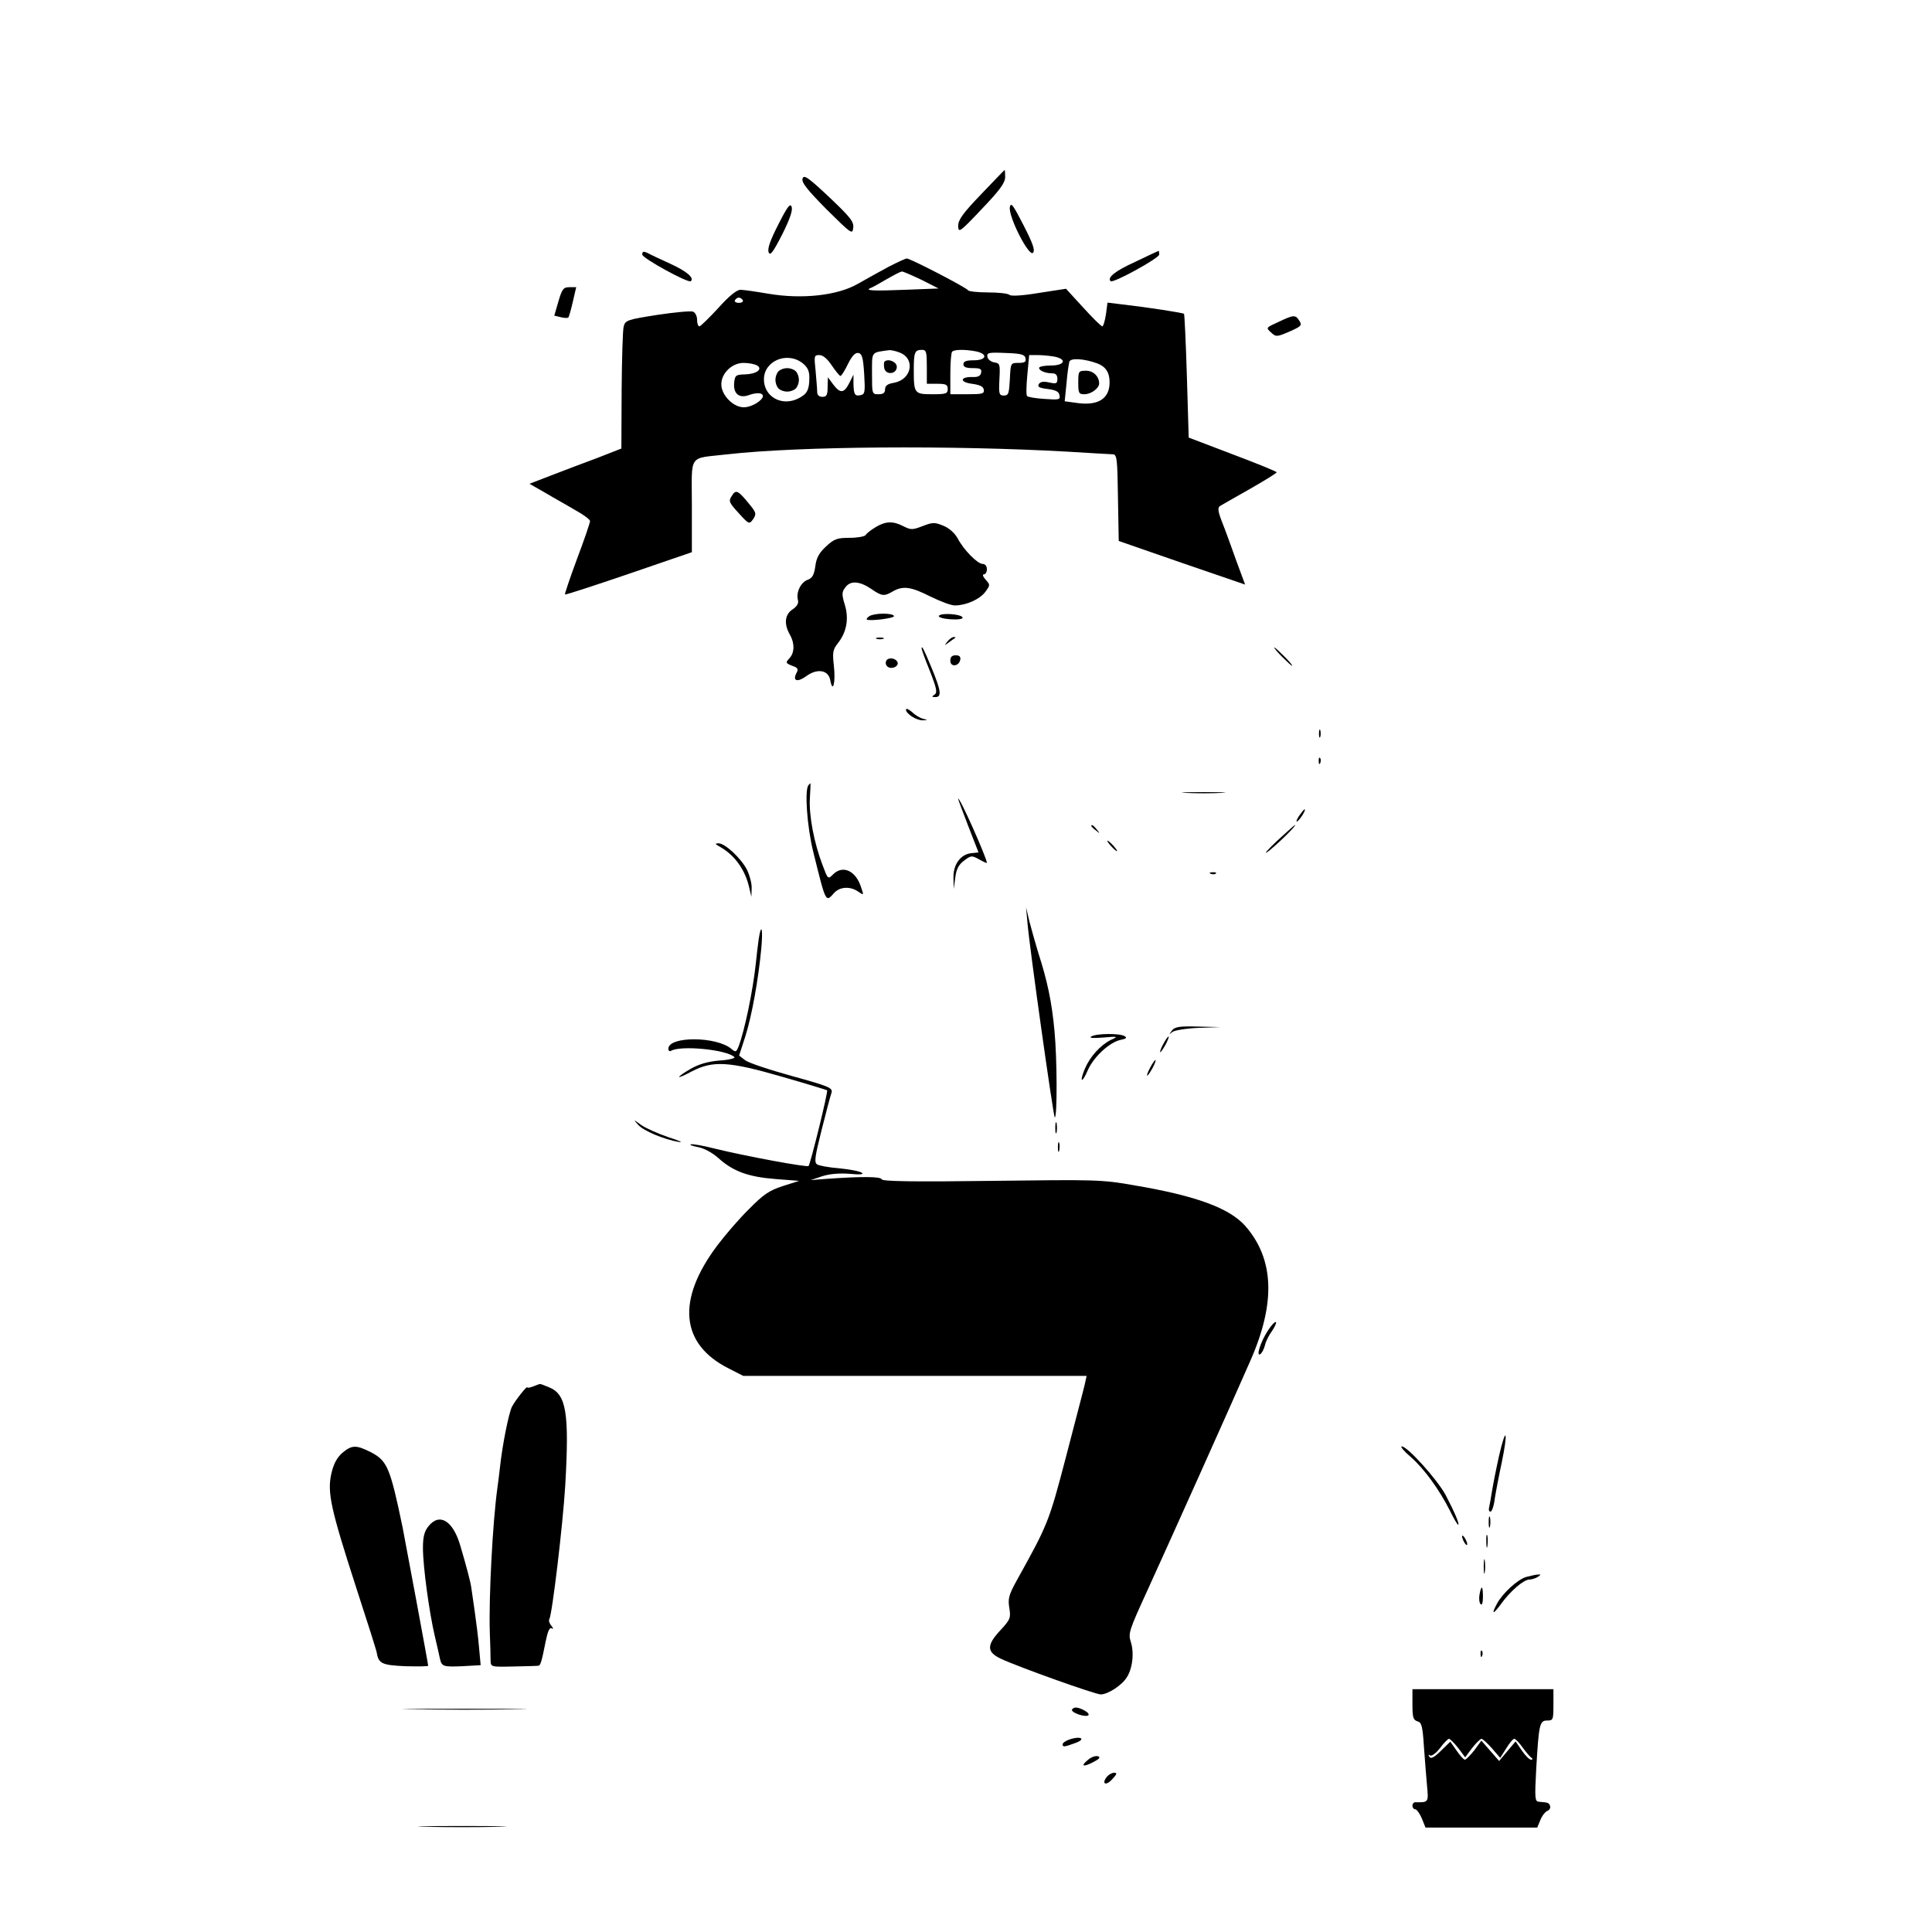<?xml version="1.0" standalone="no"?>
<!DOCTYPE svg PUBLIC "-//W3C//DTD SVG 20010904//EN"
 "http://www.w3.org/TR/2001/REC-SVG-20010904/DTD/svg10.dtd">
<svg version="1.0" xmlns="http://www.w3.org/2000/svg"
 width="740pt" height="740pt" viewBox="0 0 740 740"
 preserveAspectRatio="xMidYMid meet">

<g transform="translate(0,740) scale(0.1,-0.1)"
fill="#000000" stroke="none">
<path d="M3758 6656 c-71 -74 -88 -98 -88 -122 1 -27 6 -24 90 65 70 73 90
101 90 123 0 15 -1 27 -2 27 -2 -1 -42 -43 -90 -93z"/>
<path d="M3074 6716 c-5 -14 17 -42 92 -118 95 -94 99 -97 102 -71 3 24 -10
40 -92 118 -81 76 -97 87 -102 71z"/>
<path d="M2981 6540 c-31 -61 -42 -92 -37 -106 6 -15 16 -2 52 68 30 60 41 93
36 106 -5 15 -16 1 -51 -68z"/>
<path d="M3868 6607 c-7 -35 74 -194 89 -175 8 10 -1 36 -37 106 -39 76 -48
89 -52 69z"/>
<path d="M2460 6425 c0 -14 177 -111 186 -102 14 13 -16 38 -79 67 -40 18 -80
37 -89 42 -13 6 -18 5 -18 -7z"/>
<path d="M4348 6397 c-77 -35 -108 -60 -94 -74 9 -9 186 88 186 102 0 8 -1 15
-2 14 -2 0 -42 -19 -90 -42z"/>
<path d="M3405 6379 c-33 -18 -86 -47 -119 -66 -78 -45 -214 -60 -343 -38 -47
8 -95 15 -107 15 -14 0 -44 -24 -85 -70 -35 -38 -68 -70 -72 -70 -5 0 -9 11
-9 25 0 14 -7 28 -15 31 -8 4 -70 -2 -137 -12 -115 -18 -123 -21 -129 -44 -4
-14 -7 -125 -8 -246 l-1 -222 -92 -36 c-51 -19 -131 -49 -177 -67 l-83 -32 63
-36 c35 -21 88 -50 116 -67 29 -16 53 -34 53 -40 0 -6 -22 -71 -50 -145 -27
-73 -48 -135 -46 -136 2 -2 112 34 244 79 l242 83 0 177 c0 205 -17 180 137
198 274 31 861 35 1303 10 85 -5 163 -10 172 -10 16 0 18 -17 20 -166 l3 -166
242 -84 242 -83 -34 92 c-18 51 -42 117 -54 147 -16 41 -18 56 -8 62 6 4 58
33 114 65 56 32 103 61 103 64 0 3 -76 34 -169 69 l-168 64 -7 235 c-4 130 -9
237 -11 239 -4 4 -139 25 -236 36 l-57 7 -6 -45 c-4 -25 -10 -46 -14 -46 -4 0
-37 32 -73 72 l-66 72 -104 -16 c-66 -11 -108 -13 -113 -7 -6 5 -42 9 -82 9
-40 0 -74 4 -76 8 -3 9 -221 122 -235 122 -4 0 -35 -14 -68 -31z m125 -51 l65
-33 -130 -5 c-121 -5 -155 -3 -130 7 6 2 33 17 60 33 28 16 54 30 60 30 5 0
39 -15 75 -32z m-685 -78 c3 -5 -3 -10 -15 -10 -12 0 -18 5 -15 10 3 6 10 10
15 10 5 0 12 -4 15 -10z m600 -200 c62 -23 48 -103 -20 -116 -25 -4 -35 -11
-35 -25 0 -14 -7 -19 -25 -19 -25 0 -25 1 -25 79 0 87 -5 80 67 90 6 0 23 -3
38 -9z m105 -55 l0 -65 40 0 c33 0 40 -3 40 -20 0 -18 -7 -20 -59 -20 -69 0
-71 3 -71 94 0 68 4 76 32 76 16 0 18 -9 18 -65z m189 59 c46 -10 40 -34 -9
-34 -29 0 -40 -4 -40 -15 0 -11 11 -15 36 -15 28 0 35 -3 32 -17 -2 -13 -12
-18 -33 -17 -49 1 -50 -20 -2 -26 29 -4 43 -10 45 -22 3 -16 -5 -18 -62 -18
l-66 0 0 78 c0 43 3 82 7 85 8 9 51 9 92 1z m-429 -86 c4 -67 3 -78 -12 -81
-23 -6 -28 1 -29 42 l0 36 -16 -32 c-20 -40 -35 -41 -62 -5 l-20 27 -1 -37 c0
-31 -4 -38 -20 -38 -13 0 -20 7 -20 19 0 10 -3 46 -6 80 -6 58 -6 61 14 61 14
0 31 -14 48 -40 15 -22 30 -40 33 -40 4 0 17 21 29 46 16 32 28 44 40 42 14
-3 18 -18 22 -80z m618 60 c3 -14 -3 -18 -27 -18 -30 0 -30 0 -33 -62 -3 -55
-5 -63 -23 -63 -18 0 -20 6 -17 62 3 58 2 62 -20 65 -12 2 -24 11 -26 21 -3
16 4 18 70 15 60 -2 73 -6 76 -20z m111 6 c49 -10 39 -34 -14 -34 -25 0 -45
-4 -45 -9 0 -11 25 -21 51 -21 13 0 19 -7 19 -21 0 -18 -4 -20 -31 -14 -22 5
-34 3 -40 -6 -6 -11 1 -15 34 -19 31 -4 43 -10 45 -24 4 -17 -2 -18 -57 -14
-33 2 -63 7 -67 11 -4 3 -3 40 1 82 l7 75 33 0 c18 0 47 -3 64 -6z m-965 -25
c19 -15 26 -30 26 -54 0 -48 -8 -64 -42 -81 -63 -32 -132 6 -132 73 0 71 89
108 148 62z m1129 -1 c32 -12 47 -35 47 -72 0 -62 -42 -90 -121 -80 l-51 7 7
69 c3 39 9 76 11 83 6 15 58 11 107 -7z m-1303 -8 c23 -14 -3 -33 -47 -34 -35
-1 -38 -4 -41 -32 -4 -43 20 -62 60 -46 17 6 37 8 45 3 22 -12 -31 -51 -68
-51 -36 0 -77 37 -85 76 -9 46 35 94 84 94 21 0 44 -5 52 -10z"/>
<path d="M3388 6015 c-3 -3 -3 -15 -1 -26 7 -27 48 -22 48 6 0 19 -33 33 -47
20z"/>
<path d="M2982 5978 c-7 -7 -12 -21 -12 -33 0 -12 5 -26 12 -33 7 -7 21 -12
33 -12 12 0 26 5 33 12 7 7 12 21 12 33 0 12 -5 26 -12 33 -7 7 -21 12 -33 12
-12 0 -26 -5 -33 -12z"/>
<path d="M4130 5935 c0 -41 2 -45 24 -45 25 0 56 23 56 41 0 27 -22 49 -50 49
-29 0 -30 -2 -30 -45z"/>
<path d="M2139 6246 l-16 -55 25 -6 c13 -3 26 -4 29 -1 2 2 10 29 17 60 l13
56 -26 0 c-23 0 -28 -7 -42 -54z"/>
<path d="M4897 6167 c-48 -22 -49 -22 -29 -40 19 -18 22 -18 71 3 45 20 49 24
38 41 -15 24 -21 24 -80 -4z"/>
<path d="M2802 5499 c-12 -18 -9 -25 27 -64 40 -44 41 -44 56 -23 13 20 12 25
-19 62 -40 49 -48 52 -64 25z"/>
<path d="M3354 5381 c-18 -11 -35 -24 -38 -30 -4 -6 -32 -11 -62 -11 -47 0
-59 -4 -90 -33 -26 -24 -37 -43 -41 -75 -5 -34 -11 -46 -30 -53 -26 -10 -44
-47 -37 -76 4 -14 -3 -25 -20 -37 -30 -19 -34 -56 -11 -96 19 -33 19 -69 -1
-91 -16 -17 -15 -19 10 -29 23 -8 25 -13 16 -29 -15 -30 5 -35 38 -11 42 31
85 24 92 -15 10 -54 21 -9 14 54 -6 52 -4 63 15 87 34 43 43 94 27 147 -12 39
-12 49 1 66 19 28 54 26 99 -4 42 -29 50 -30 84 -10 39 22 69 18 144 -20 39
-19 81 -35 95 -34 44 1 94 24 115 52 19 26 19 27 1 47 -10 11 -13 20 -7 20 7
0 12 9 12 20 0 12 -7 20 -16 20 -20 0 -73 54 -96 98 -11 20 -32 39 -54 48 -34
14 -41 14 -80 -1 -39 -15 -45 -15 -73 -1 -40 21 -69 20 -107 -3z"/>
<path d="M3330 5040 c-8 -5 -12 -11 -10 -13 10 -7 110 5 104 14 -7 12 -75 11
-94 -1z"/>
<path d="M3596 5041 c-3 -5 16 -11 44 -13 30 -2 49 1 47 7 -5 13 -83 19 -91 6z"/>
<path d="M3358 4953 c6 -2 18 -2 25 0 6 3 1 5 -13 5 -14 0 -19 -2 -12 -5z"/>
<path d="M3629 4943 c-13 -17 -13 -17 6 -3 11 8 22 16 24 17 2 2 0 3 -6 3 -6
0 -17 -8 -24 -17z"/>
<path d="M3530 4916 c0 -4 14 -43 32 -87 26 -67 29 -82 17 -90 -11 -7 -11 -9
4 -9 25 0 21 25 -14 110 -31 75 -39 90 -39 76z"/>
<path d="M4910 4885 c19 -19 36 -35 39 -35 3 0 -10 16 -29 35 -19 19 -36 35
-39 35 -3 0 10 -16 29 -35z"/>
<path d="M3640 4869 c0 -25 33 -22 38 4 2 12 -3 17 -17 17 -15 0 -21 -6 -21
-21z"/>
<path d="M3395 4870 c-4 -7 -3 -16 3 -22 14 -14 45 -2 40 15 -6 16 -34 21 -43
7z"/>
<path d="M3470 4682 c0 -16 41 -42 65 -41 20 1 20 1 0 6 -11 3 -30 14 -42 26
-13 11 -23 15 -23 9z"/>
<path d="M5052 4590 c0 -14 2 -19 5 -12 2 6 2 18 0 25 -3 6 -5 1 -5 -13z"/>
<path d="M5051 4484 c0 -11 3 -14 6 -6 3 7 2 16 -1 19 -3 4 -6 -2 -5 -13z"/>
<path d="M3097 4393 c-16 -16 -6 -159 18 -256 49 -198 47 -194 80 -157 22 24
62 26 92 5 22 -15 22 -15 11 17 -20 63 -70 86 -107 49 -20 -20 -20 -19 -41 37
-32 84 -52 189 -48 255 2 31 3 57 2 57 0 0 -4 -3 -7 -7z"/>
<path d="M4543 4363 c37 -2 97 -2 135 0 37 2 6 3 -68 3 -74 0 -105 -1 -67 -3z"/>
<path d="M3670 4340 c0 -3 18 -50 39 -105 l39 -100 -29 -3 c-41 -5 -69 -45
-67 -96 l1 -41 6 44 c4 33 13 49 34 65 27 20 29 20 58 4 16 -9 29 -15 29 -13
0 18 -108 261 -110 245z"/>
<path d="M4975 4274 c-9 -15 -12 -23 -6 -20 11 7 35 46 28 46 -3 0 -12 -12
-22 -26z"/>
<path d="M4180 4236 c0 -2 8 -10 18 -17 15 -13 16 -12 3 4 -13 16 -21 21 -21
13z"/>
<path d="M4890 4178 c-36 -34 -51 -52 -35 -41 29 21 114 103 105 103 -3 -1
-34 -29 -70 -62z"/>
<path d="M4255 4160 c10 -11 20 -20 23 -20 3 0 -3 9 -13 20 -10 11 -20 20 -23
20 -3 0 3 -9 13 -20z"/>
<path d="M2755 4158 c57 -31 98 -87 114 -155 l9 -38 1 33 c1 18 -8 50 -18 71
-23 44 -84 101 -109 101 -14 -1 -14 -2 3 -12z"/>
<path d="M4638 4053 c7 -3 16 -2 19 1 4 3 -2 6 -13 5 -11 0 -14 -3 -6 -6z"/>
<path d="M3935 3870 c7 -91 100 -750 105 -750 10 0 9 227 -1 330 -10 112 -28
195 -62 300 -11 36 -26 90 -34 120 l-13 55 5 -55z"/>
<path d="M2906 3803 c-3 -21 -8 -63 -11 -93 -12 -110 -43 -257 -66 -318 -9
-22 -11 -23 -27 -10 -56 49 -242 50 -242 1 0 -8 5 -11 10 -8 36 22 214 5 243
-24 4 -4 -21 -11 -57 -13 -46 -4 -79 -14 -111 -32 -61 -36 -57 -43 6 -9 80 41
140 38 344 -21 94 -27 172 -51 173 -52 5 -3 -64 -283 -71 -290 -6 -6 -243 38
-361 67 -43 11 -83 18 -90 16 -6 -2 7 -7 29 -11 24 -5 55 -22 78 -43 56 -50
114 -71 218 -79 l90 -7 -63 -20 c-52 -17 -74 -32 -129 -88 -37 -36 -92 -100
-122 -140 -157 -209 -141 -378 45 -471 l55 -28 657 0 658 0 -7 -32 c-4 -18
-37 -143 -72 -278 -66 -252 -69 -258 -190 -476 -29 -53 -33 -68 -27 -103 6
-38 4 -44 -35 -86 -53 -57 -52 -83 4 -109 66 -31 360 -136 381 -136 27 0 80
34 99 64 23 34 30 96 16 138 -10 31 -6 44 60 188 72 157 331 734 399 890 97
221 90 388 -20 514 -61 69 -189 116 -426 156 -123 22 -148 22 -546 17 -297 -4
-418 -2 -421 6 -3 11 -79 11 -207 2 l-65 -5 45 15 c29 9 65 12 105 9 40 -4 55
-2 46 4 -8 6 -46 13 -85 17 -40 3 -78 10 -86 15 -12 7 -9 29 17 132 17 68 34
132 38 143 5 18 -8 24 -153 64 -87 24 -168 51 -179 61 l-22 17 24 74 c25 79
50 219 61 337 7 75 0 100 -10 35z"/>
<path d="M4489 3453 c-12 -16 -12 -17 1 -6 9 7 54 14 100 16 l85 3 -86 2 c-72
2 -89 -1 -100 -15z"/>
<path d="M4180 3430 c-10 -6 6 -7 45 -4 58 5 59 4 30 -9 -40 -20 -80 -64 -100
-111 -22 -53 -11 -58 12 -4 23 51 83 106 125 115 21 4 26 8 16 14 -18 12 -109
11 -128 -1z"/>
<path d="M4455 3400 c-9 -16 -13 -30 -11 -30 3 0 12 14 21 30 9 17 13 30 11
30 -3 0 -12 -13 -21 -30z"/>
<path d="M4405 3310 c-9 -16 -13 -30 -11 -30 3 0 12 14 21 30 9 17 13 30 11
30 -3 0 -12 -13 -21 -30z"/>
<path d="M2444 3092 c20 -23 98 -56 156 -66 19 -3 2 5 -39 18 -41 14 -88 35
-105 47 -30 22 -31 22 -12 1z"/>
<path d="M4042 3080 c0 -19 2 -27 5 -17 2 9 2 25 0 35 -3 9 -5 1 -5 -18z"/>
<path d="M4052 3005 c0 -16 2 -22 5 -12 2 9 2 23 0 30 -3 6 -5 -1 -5 -18z"/>
<path d="M4856 2303 c-27 -41 -46 -100 -29 -90 6 4 14 19 18 34 3 15 16 40 27
55 11 16 18 32 15 34 -3 3 -17 -11 -31 -33z"/>
<path d="M2043 2090 c-13 -5 -23 -7 -23 -4 0 9 -46 -49 -59 -74 -12 -23 -37
-147 -46 -232 -3 -25 -7 -61 -10 -80 -18 -131 -33 -416 -29 -550 2 -47 3 -96
3 -110 1 -25 1 -25 88 -23 49 1 91 2 95 3 8 0 13 16 28 93 8 39 15 55 23 50 7
-4 7 0 -1 10 -8 9 -11 20 -8 25 11 18 52 363 61 512 16 279 4 349 -61 376 -19
8 -35 14 -36 13 -2 0 -13 -4 -25 -9z"/>
<path d="M5742 1825 c-11 -49 -23 -110 -27 -135 -4 -25 -9 -53 -11 -62 -3 -10
-1 -18 5 -18 5 0 13 21 16 48 4 26 16 89 27 140 25 121 17 144 -10 27z"/>
<path d="M1311 1835 c-21 -19 -33 -41 -42 -80 -16 -72 -2 -135 95 -435 42
-129 78 -242 79 -250 7 -42 20 -48 110 -52 48 -1 87 -1 87 2 0 7 -87 474 -98
530 -48 231 -59 255 -122 288 -56 28 -72 28 -109 -3z"/>
<path d="M5404 1819 c51 -45 108 -123 150 -206 14 -29 28 -53 31 -53 7 0 -14
49 -48 114 -32 59 -146 186 -168 186 -7 0 9 -19 35 -41z"/>
<path d="M5702 1570 c0 -19 2 -27 5 -17 2 9 2 25 0 35 -3 9 -5 1 -5 -18z"/>
<path d="M1641 1554 c-16 -20 -21 -41 -21 -83 0 -72 24 -246 45 -336 9 -38 18
-78 20 -88 7 -30 12 -32 85 -29 l71 4 -6 66 c-3 37 -11 101 -17 142 -6 41 -12
82 -13 90 -2 18 -20 86 -42 160 -28 96 -80 127 -122 74z"/>
<path d="M5693 1495 c0 -22 2 -30 4 -17 2 12 2 30 0 40 -3 9 -5 -1 -4 -23z"/>
<path d="M5600 1515 c0 -5 5 -17 10 -25 5 -8 10 -10 10 -5 0 6 -5 17 -10 25
-5 8 -10 11 -10 5z"/>
<path d="M5683 1400 c0 -25 2 -35 4 -22 2 12 2 32 0 45 -2 12 -4 2 -4 -23z"/>
<path d="M5846 1360 c-34 -10 -91 -63 -112 -102 -23 -43 -16 -44 15 -2 35 49
87 94 109 94 9 0 24 5 32 10 13 9 13 10 0 9 -8 0 -28 -5 -44 -9z"/>
<path d="M5667 1293 c-3 -16 -1 -32 4 -37 5 -6 9 4 9 27 0 44 -6 48 -13 10z"/>
<path d="M5671 1064 c0 -11 3 -14 6 -6 3 7 2 16 -1 19 -3 4 -6 -2 -5 -13z"/>
<path d="M5410 871 c0 -49 3 -59 19 -64 16 -4 20 -18 25 -98 4 -52 9 -120 12
-151 6 -61 5 -62 -43 -61 -7 1 -13 -5 -13 -13 0 -8 5 -14 11 -14 5 0 17 -16
25 -35 l14 -35 214 0 214 0 12 29 c6 16 19 32 27 35 8 3 13 12 10 19 -4 12 -7
13 -43 16 -15 1 -16 14 -10 124 10 173 13 187 42 187 23 0 24 3 24 60 l0 60
-270 0 -270 0 0 -59z m175 -166 l27 -36 26 35 c15 19 31 35 36 36 5 0 23 -17
41 -37 l31 -36 23 36 c12 20 26 37 31 37 5 0 19 -15 31 -32 13 -18 28 -36 34
-40 7 -5 6 -8 -1 -8 -6 0 -22 16 -35 35 l-24 35 -32 -38 -31 -37 -34 39 -34
39 -27 -37 c-16 -20 -32 -36 -36 -36 -5 0 -19 16 -32 35 l-24 34 -36 -35 c-26
-26 -39 -32 -44 -23 -5 7 -4 10 3 5 6 -3 23 9 38 29 14 19 30 35 34 35 4 0 20
-16 35 -35z"/>
<path d="M1588 853 c105 -2 279 -2 385 0 105 1 19 2 -193 2 -212 0 -298 -1
-192 -2z"/>
<path d="M4106 852 c-3 -5 10 -14 29 -20 37 -11 48 1 16 18 -24 12 -38 13 -45
2z"/>
<path d="M4098 738 c-16 -5 -28 -14 -28 -19 0 -11 6 -11 49 5 42 15 21 28 -21
14z"/>
<path d="M4168 660 c-31 -25 -20 -30 20 -9 23 12 28 18 18 22 -8 3 -25 -2 -38
-13z"/>
<path d="M4240 595 c-22 -27 -5 -37 19 -11 19 20 21 26 9 26 -9 0 -21 -7 -28
-15z"/>
<path d="M1633 403 c75 -2 199 -2 275 0 75 1 13 3 -138 3 -151 0 -213 -2 -137
-3z"/>
</g>
</svg>
